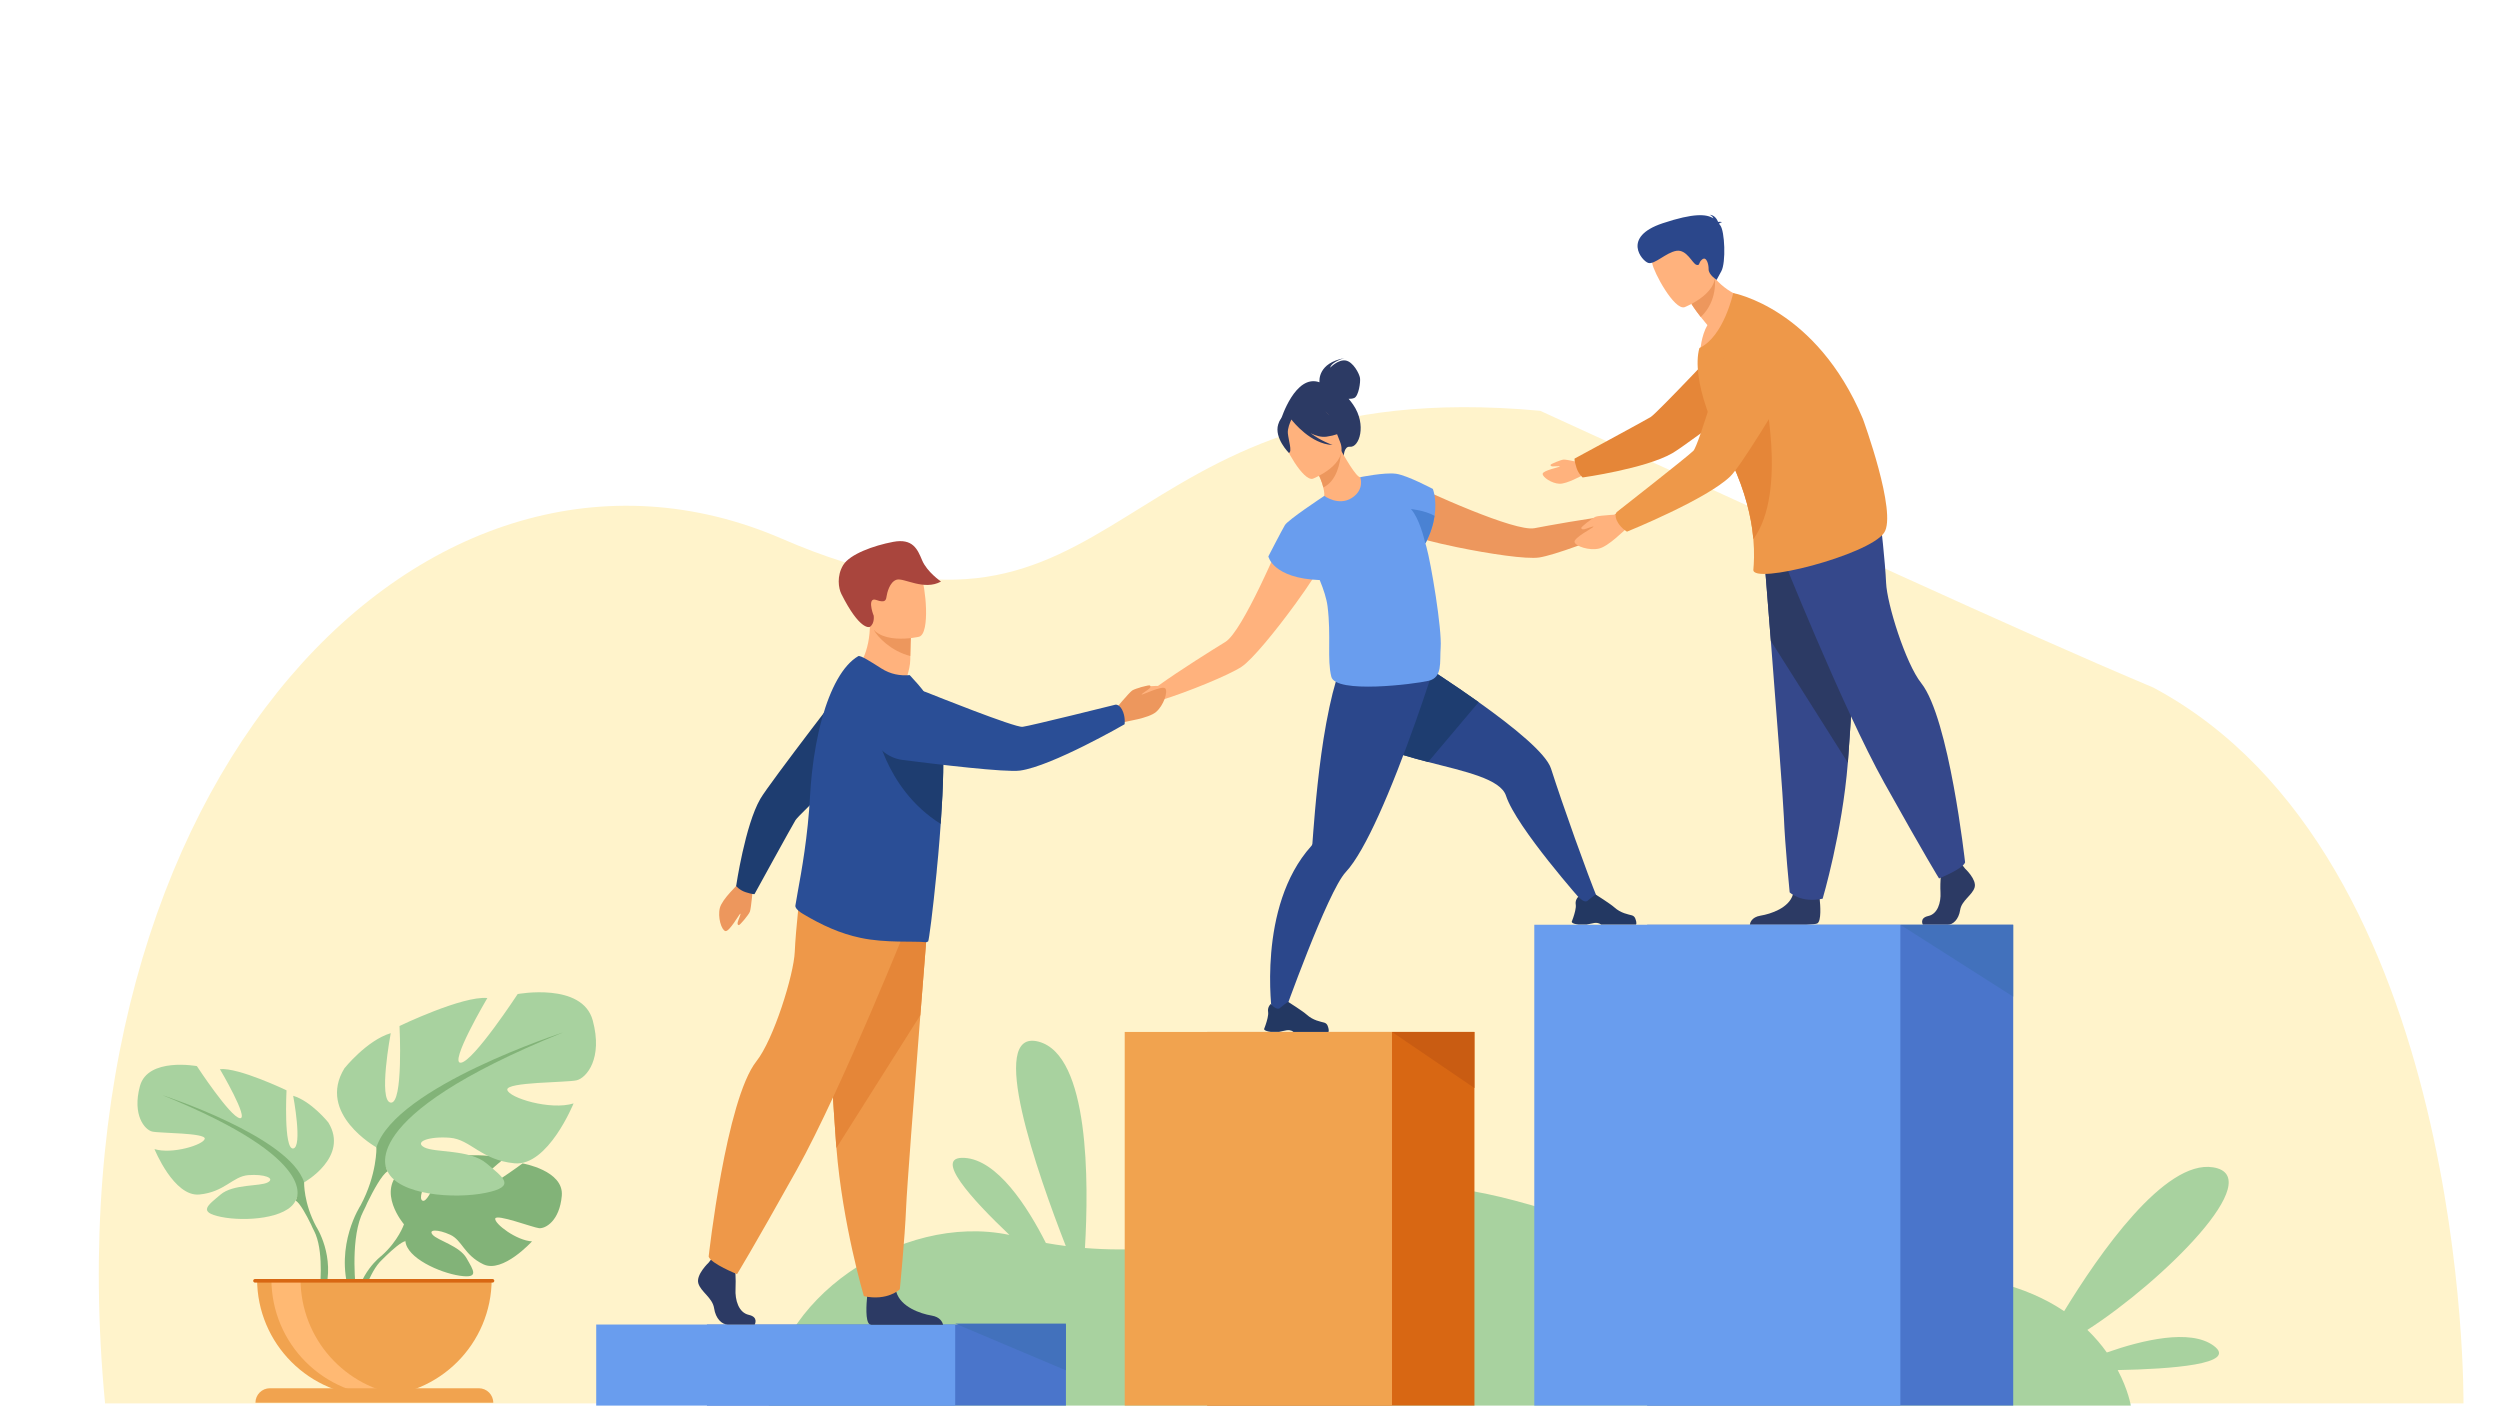 <svg width="550" height="310" viewBox="0 0 550 310" fill="none" xmlns="http://www.w3.org/2000/svg">
<g clip-path="url(#clip0_48_1208)">
<g filter="url(#filter0_f_48_1208)">
<path d="M541.966 308.751H23.115C9.825 169.815 95.036 85.189 172.017 118.52C248.999 151.85 241.766 81.402 338.843 90.375C400.434 118.52 442.701 138.2 473.7 151.252C543.245 188.322 541.966 308.751 541.966 308.751Z" fill="#FFF3CB"/>
</g>
<path d="M486.982 296.045C481.823 292.275 471.282 294.821 463.501 297.543C462.339 295.909 460.93 294.226 459.225 292.581C475.986 281.784 499.135 258.758 486.865 256.809C476.2 255.115 461.806 275.84 454.113 288.457C446.125 283.083 433.885 279.133 415.196 280.503C366.695 284.059 328.805 252.773 300.875 263.208C278.668 271.504 258.317 276.152 238.69 274.564C239.535 260.226 239.718 232.075 228.46 229.155C217.029 226.19 228.241 258.16 234.473 274.124C233.011 273.937 231.552 273.714 230.096 273.454C226.061 265.498 219.412 255.086 212.111 254.73C205.235 254.395 213.721 263.755 222.073 271.685C198.07 266.646 169.599 286.157 169.126 309.226H468.777C468.777 309.226 468.247 305.859 465.895 301.419C477.476 301.192 492.586 300.14 486.982 296.045Z" fill="#A8D29F"/>
<path d="M234.503 291.402H155.526V309.235H234.503V291.402Z" fill="#4A75CB"/>
<path d="M210.142 291.398H131.166V309.232H210.142V291.398Z" fill="#699DEE"/>
<path d="M265.57 309.224H324.377V227.027H265.57V309.224Z" fill="#D86713"/>
<path d="M247.435 309.224H306.242V227.027H247.435V309.224Z" fill="#F1A34F"/>
<path d="M306.242 227.029L324.374 239.371V227.029H306.242Z" fill="#C95C12"/>
<path d="M114.962 255.95C114.962 255.95 105.914 262.678 104.149 262.27C102.385 261.862 110.762 255.007 110.762 255.007C107.61 253.491 97.811 254.441 97.811 254.441C97.811 254.441 94.547 264.967 92.937 264.137C91.328 263.307 96.303 254.965 96.303 254.965C92.792 254.753 88.486 257.36 88.486 257.36C82.591 262.015 88.874 269.344 88.874 269.344C88.874 269.344 87.664 272.968 83.941 276.267C83.941 276.267 78.624 280.199 78.255 287.225L79.22 287.311C79.22 287.311 80.75 280.768 83.53 277.673C83.638 277.561 83.795 277.4 83.989 277.204C84.442 276.785 84.759 276.47 84.972 276.236C86.355 274.907 88.268 273.213 89.189 273.049C89.189 273.049 89.143 272.88 89.149 272.586C89.162 272.734 89.175 272.887 89.189 273.049C89.504 276.754 96.691 279.989 101.112 280.654C105.533 281.319 104.166 279.502 102.643 276.807C101.12 274.113 96.299 272.907 95.199 271.666C94.099 270.425 96.373 270.422 99.037 271.639C101.701 272.855 102.065 276.099 106.339 278.146C110.612 280.192 117.042 273.101 117.042 273.101C113.636 272.928 108.773 269.23 108.949 268.098C109.125 266.967 117.204 270.051 118.585 270.199C119.967 270.347 123.109 268.629 123.595 263.065C124.081 257.502 114.962 255.95 114.962 255.95Z" fill="#82B378"/>
<path d="M66.898 260.128C66.898 260.128 76.892 254.531 72.228 246.936C72.228 246.936 68.497 242.273 64.499 241.073C64.499 241.073 66.631 252.399 64.499 252.666C62.367 252.932 63.034 239.874 63.034 239.874C63.034 239.874 52.507 234.81 48.376 235.21C48.376 235.21 54.905 246.27 52.773 246.003C50.641 245.737 43.313 234.544 43.313 234.544C43.313 234.544 32.52 232.545 30.787 238.941C29.055 245.337 31.853 248.535 33.452 248.935C35.051 249.334 45.312 249.201 45.045 250.534C44.778 251.866 37.849 253.998 33.985 252.799C33.985 252.799 38.249 263.326 43.846 262.793C49.442 262.259 51.174 258.795 54.639 258.529C58.103 258.262 60.635 259.195 58.903 260.128C57.17 261.06 51.307 260.433 48.509 262.812C45.711 265.191 43.446 266.657 48.642 267.722C53.839 268.789 63.166 268.122 65.032 264.125C66.898 260.128 66.898 260.128 66.898 260.128Z" fill="#A8D29F"/>
<path d="M69.571 269.855C66.773 264.658 66.906 260.127 66.906 260.127C63.708 250 35.726 240.939 35.726 240.939C71.303 255.33 65.041 264.125 65.041 264.125C65.999 264.684 67.437 267.351 68.435 269.397C68.577 269.745 68.802 270.227 69.136 270.881C69.272 271.177 69.38 271.419 69.455 271.588C71.287 276.171 70.316 284.086 70.316 284.086L71.427 284.384C73.887 276.408 69.571 269.855 69.571 269.855Z" fill="#82B378"/>
<path d="M82.801 252.413C82.801 252.413 69.627 245.036 75.775 235.024C75.775 235.024 80.693 228.876 85.962 227.296C85.962 227.296 83.152 242.225 85.962 242.577C88.773 242.928 87.894 225.715 87.894 225.715C87.894 225.715 101.77 219.04 107.216 219.567C107.216 219.567 98.609 234.146 101.419 233.794C104.23 233.443 113.89 218.689 113.89 218.689C113.89 218.689 128.117 216.054 130.401 224.485C132.684 232.916 128.996 237.131 126.888 237.659C124.78 238.186 111.255 238.01 111.607 239.766C111.958 241.523 121.092 244.333 126.185 242.752C126.185 242.752 120.565 256.628 113.188 255.926C105.81 255.223 103.527 250.656 98.96 250.305C94.393 249.954 91.056 251.183 93.34 252.413C95.623 253.642 103.352 252.816 107.04 255.951C110.728 259.087 113.715 261.019 106.864 262.424C100.014 263.829 87.719 262.952 85.26 257.682C82.801 252.413 82.801 252.413 82.801 252.413Z" fill="#A8D29F"/>
<path d="M123.917 227.119C123.917 227.119 87.031 239.063 82.816 252.413C82.816 252.413 82.991 258.384 79.303 265.235C79.303 265.235 73.614 273.872 76.857 284.388L78.321 283.994C78.321 283.994 77.041 273.561 79.456 267.52C79.555 267.297 79.698 266.978 79.876 266.588V266.588C80.317 265.726 80.613 265.09 80.8 264.631C82.116 261.934 84.011 258.419 85.275 257.682C85.275 257.682 77.019 246.089 123.917 227.119Z" fill="#82B378"/>
<path d="M82.365 307.185C96.616 307.185 108.169 295.632 108.169 281.38H56.56C56.56 295.632 68.113 307.185 82.365 307.185Z" fill="#F1A34F"/>
<path d="M88.717 306.988C87.668 307.119 86.597 307.185 85.511 307.185C71.26 307.185 59.708 295.632 59.708 281.38H66.118C66.118 294.547 75.978 305.409 88.717 306.988Z" fill="#FFB973"/>
<path d="M105.337 305.414H59.382C57.623 305.414 56.198 306.84 56.198 308.598H108.52C108.52 306.84 107.095 305.414 105.337 305.414Z" fill="#F1A34F"/>
<path d="M108.353 281.38H56.1C55.881 281.38 55.704 281.557 55.704 281.776C55.704 281.995 55.881 282.172 56.1 282.172H108.353C108.572 282.172 108.749 281.995 108.749 281.776C108.749 281.557 108.572 281.38 108.353 281.38Z" fill="#D86713"/>
<path d="M358.715 110.985C357.806 110.847 355.067 113.38 355.067 113.38C349.217 114.056 340.664 115.609 337.586 116.202C335.403 116.622 329.534 114.621 323.8 112.324C316.981 109.59 310.355 106.436 310.355 106.436C306.571 106.244 302.274 113.147 309.948 117.536C311.119 118.206 315.521 119.349 320.588 120.394C320.588 120.394 320.588 120.393 320.589 120.393C327.581 121.834 335.84 123.084 338.651 122.645C341.917 122.134 351.161 118.752 356.66 116.163C356.66 116.163 356.665 116.16 356.674 116.156C356.695 116.146 356.715 116.137 356.735 116.127C357.065 115.973 358.411 115.373 359.309 115.426C360.339 115.487 362.634 113.602 362.704 113.099C362.774 112.595 359.625 111.123 358.715 110.985Z" fill="#ED975D"/>
<path d="M351.561 197.951L348.34 198.605C348.34 198.605 333.601 182.045 331.326 175.076C330.109 171.352 322.328 169.743 314.196 167.641C307.118 165.811 299.774 163.606 296.268 159.304C288.729 150.061 301.002 138.703 301.002 138.703C301.002 138.703 314.05 146.458 325.307 154.47C333.175 160.069 340.168 165.793 341.222 169.083C343.781 177.083 349.208 192.29 351.561 197.951Z" fill="#2B478B"/>
<path d="M347.253 203.408H349.065C349.672 203.313 350.12 203.137 350.743 203.056C351.688 202.932 352.123 203.319 352.209 203.408C352.221 203.42 352.226 203.426 352.226 203.426H359.922C360.116 203.15 359.93 202.51 359.748 202.038C359.625 201.718 359.358 201.475 359.027 201.38C358.211 201.143 356.602 200.933 355.129 199.599C354.3 198.85 351.126 196.844 351.126 196.844L351.11 196.84C351.039 196.842 350.708 196.943 349.264 198.163C348.518 198.792 347.246 197.274 347.246 197.274C347.246 197.274 347.007 197.472 346.829 197.84C346.685 198.131 346.581 198.529 346.664 199.021C346.779 199.715 346.408 201.004 346.112 201.875C345.933 202.404 345.782 202.778 345.782 202.778C345.782 202.778 345.695 203.213 347.253 203.408Z" fill="#233862"/>
<path d="M325.307 154.47L314.196 167.641C307.118 165.811 299.774 163.606 296.268 159.304C288.729 150.061 301.002 138.703 301.002 138.703C301.002 138.703 314.05 146.458 325.307 154.47Z" fill="#1E3D70"/>
<path d="M315.221 147.586C315.221 147.586 314.325 150.411 312.867 154.661C311.023 160.034 308.276 167.685 305.297 174.781C304.643 176.34 303.976 177.873 303.306 179.348C300.829 184.808 298.292 189.488 296.06 191.867C292.047 196.143 282.294 223.633 282.294 223.633L279.863 222.96C279.863 222.96 276.475 199.487 288.478 186.13C288.607 185.987 288.707 185.822 288.721 185.631C288.723 185.629 288.723 185.627 288.723 185.626C288.883 183.648 289.454 174.795 290.697 165.823C291.002 163.621 291.348 161.415 291.737 159.3C291.761 159.164 291.787 159.031 291.811 158.897C293.638 149.12 295.386 144.77 297.643 142.583L314.238 147.307L315.221 147.586Z" fill="#2B478B"/>
<path d="M279.575 227.011H281.387C281.994 226.916 282.442 226.74 283.064 226.659C284.009 226.535 284.445 226.922 284.531 227.011C284.543 227.023 284.548 227.029 284.548 227.029H292.244C292.438 226.753 292.252 226.113 292.07 225.641C291.947 225.321 291.68 225.078 291.349 224.982C290.533 224.746 288.924 224.536 287.451 223.202C286.622 222.453 283.448 220.447 283.448 220.447L283.431 220.443C283.361 220.445 283.03 220.547 281.586 221.766C280.84 222.394 279.568 220.877 279.568 220.877C279.568 220.877 279.329 221.075 279.151 221.443C279.007 221.733 278.903 222.133 278.986 222.625C279.101 223.318 278.73 224.607 278.434 225.478C278.255 226.007 278.103 226.381 278.103 226.381C278.103 226.381 278.017 226.816 279.575 227.011Z" fill="#233862"/>
<path d="M283.143 115.668C283.143 115.668 280.366 122.461 277.165 129.073C274.471 134.632 271.479 140.062 269.582 141.222C266.907 142.856 259.537 147.465 254.757 150.904C254.757 150.904 251.026 150.876 250.447 151.59C249.868 152.304 248.53 155.513 248.92 155.838C249.311 156.162 252.276 156.012 252.997 155.273C253.626 154.629 255.025 154.166 255.372 154.058C255.394 154.051 255.415 154.045 255.437 154.038C255.446 154.036 255.452 154.034 255.452 154.034C261.261 152.247 270.373 148.523 273.131 146.702C275.506 145.135 280.772 138.649 284.971 132.877C284.972 132.877 284.972 132.877 284.972 132.877C288.017 128.693 290.501 124.884 290.916 123.6C293.635 115.19 285.811 112.978 283.143 115.668Z" fill="#FFB27D"/>
<path d="M297.696 89.029C297.366 88.548 297.033 88.124 296.701 87.744C297.112 87.752 297.557 87.712 297.927 87.559C298.901 87.156 299.345 84.062 299.199 83.144C299.053 82.227 297.699 79.573 296.03 79.308C294.36 79.043 292.635 80.897 292.635 80.897C292.943 79.559 295.768 78.787 295.768 78.787C289.949 79.86 290.246 83.741 290.286 84.099C284.96 82.202 281.833 92.231 281.833 92.231L295.63 100.362C295.63 100.362 295.666 98.146 296.982 98.289C299.035 98.512 300.744 93.471 297.696 89.029Z" fill="#2C3A64"/>
<path d="M298.536 110.067C295.371 111.559 291.17 109.41 291.192 109.388C291.464 109.116 291.369 108.304 291.12 107.241C290.871 106.133 290.283 104.618 289.198 102.809C288.972 102.425 288.746 102.04 288.474 101.633L288.836 101.498L294.986 99.033C294.986 99.033 295.981 100.819 297.021 102.447C297.903 103.804 298.83 105.025 299.237 104.98C299.26 104.957 303.33 107.761 298.536 110.067Z" fill="#FFB27D"/>
<path d="M295.006 99.647C294.848 101.841 294.101 105.797 291.139 107.245C290.891 106.137 290.302 104.622 289.217 102.813L295.006 99.647Z" fill="#ED975D"/>
<path d="M288.845 105.312C288.845 105.312 296.852 102.156 294.81 97.2C292.768 92.244 292.426 88.499 287.227 90.304C282.028 92.11 281.82 94.408 282.1 96.228C282.379 98.047 286.709 106.006 288.845 105.312Z" fill="#FFB27D"/>
<path d="M291.834 96.069C295.531 95.547 296.61 94.053 296.61 94.053C296.61 94.053 293.206 93.076 291.205 89.741C291.205 89.741 287.049 88.34 283.97 90.683C283.783 90.926 283.648 91.213 283.58 91.551C282.874 91.32 281.813 91.38 281.201 93.374C280.281 96.371 283.554 99.643 283.554 99.643C284.347 99.419 283.452 96.748 283.327 95.323C283.235 94.274 283.801 92.931 284.106 92.294C284.498 92.803 288.399 97.705 293.161 97.9C293.161 97.9 290.645 97.028 288.355 95.32C289.493 95.879 290.705 96.228 291.834 96.069Z" fill="#2C3A64"/>
<path d="M313.806 120.285C313.739 120.046 313.666 119.798 313.589 119.543C314.778 117.27 315.362 115.222 315.61 113.488C316.153 109.824 315.226 107.563 315.226 107.563C315.226 107.563 309.672 104.618 307.22 104.243C307.209 104.239 307.198 104.235 307.189 104.234C307.16 104.23 307.127 104.227 307.091 104.225C304.615 103.883 299.256 104.978 299.256 104.978C299.256 104.978 300.29 107.73 297.373 109.564C294.456 111.399 291.341 109.095 291.341 109.095C291.247 109.158 291.147 109.228 291.044 109.3L291.044 109.3C291.044 109.3 283.369 114.363 282.681 115.521C281.992 116.678 279.04 122.407 279.04 122.407C279.04 122.407 279.976 127.217 290.343 127.619C291.195 129.686 291.848 131.703 292.06 133.384C292.884 139.914 291.928 145.064 292.888 148.875C293.847 152.686 311.145 150.513 314.278 149.78C317.41 149.047 316.706 145.701 316.947 142.452C317.249 138.369 314.826 123.887 313.806 120.285Z" fill="#699DEE"/>
<path d="M315.611 113.484C315.362 115.224 314.774 117.282 313.576 119.566C313.304 118.368 312.196 113.981 310.41 111.991C310.41 111.991 313.418 112.262 315.611 113.484Z" fill="#4A82D3"/>
<path d="M245.167 156.276C245.167 156.276 248.39 152.37 249.084 151.909C249.777 151.447 252.822 150.638 252.996 150.801C253.169 150.964 253.177 151.2 252.8 151.533C252.423 151.866 250.984 152.706 251.189 152.801C251.394 152.895 255.737 150.733 256.364 151.46C256.99 152.187 256.009 155.189 254.336 156.628C252.662 158.067 247.667 158.681 247.352 158.882C244.688 160.586 245.167 156.276 245.167 156.276Z" fill="#ED975D"/>
<path d="M188.448 147.261C188.448 147.261 193.077 152.754 198.973 150.456C198.973 150.456 200.241 147.389 200.259 145.127C200.261 144.849 200.265 144.579 200.269 144.323C200.301 141.776 200.387 140.347 200.387 140.347C200.387 140.347 200.385 140.347 200.38 140.346C200.112 140.234 191.368 136.644 191.375 136.942C191.525 143.829 188.448 147.261 188.448 147.261Z" fill="#FFB27D"/>
<path d="M192.238 138.588C193.081 140.151 195.975 143.209 200.254 144.326C200.286 141.779 200.372 140.35 200.372 140.35C200.372 140.35 200.37 140.35 200.366 140.349C200.124 140.284 191.987 138.127 192.238 138.588Z" fill="#ED975D"/>
<path d="M202.207 140.082C202.207 140.082 192.373 142.394 191.027 136.248C189.682 130.102 187.507 126.26 193.728 124.524C199.95 122.789 201.688 124.866 202.636 126.808C203.584 128.751 204.73 139.323 202.207 140.082Z" fill="#FFB27D"/>
<path d="M191.357 137.916C191.222 138.002 189.106 138.652 185.099 130.669C184.47 129.416 184.041 126.705 185.508 124.309C186.974 121.914 192.174 120.03 196.493 119.211C200.813 118.391 201.851 120.822 202.868 123.265C203.936 125.829 207.02 127.941 207.02 127.941C203.295 130.022 198.808 127.045 197.253 127.535C195.699 128.024 195.15 130.474 195.033 131.259C194.917 132.045 194.738 132.697 192.783 131.996C190.828 131.294 191.899 134.766 192.212 135.429C192.212 135.429 192.478 137.198 191.357 137.916Z" fill="#A9453D"/>
<path d="M166.038 291.396H160.083C158.835 291.396 157.448 290.129 157.101 287.81C156.753 285.49 154.187 284.225 153.632 282.327C153.076 280.428 155.922 277.756 155.922 277.756L156.397 277.136L156.892 276.491L161.609 277.615C161.609 277.615 161.725 278.753 161.798 280.203C161.849 281.249 161.876 282.46 161.818 283.521C161.679 286.052 162.517 288.778 164.736 289.271C166.956 289.763 166.038 291.396 166.038 291.396Z" fill="#2C3A64"/>
<path d="M207.474 291.454H191.69C191.539 291.424 191.424 291.39 191.355 291.354C190.301 290.811 190.631 286.656 190.758 285.373C190.782 285.135 190.799 284.996 190.799 284.996C190.799 284.996 196.35 280.425 197.113 283.925C197.138 284.034 197.165 284.141 197.195 284.247V284.249C198.159 287.523 202.466 289.01 204.954 289.425C206.854 289.743 207.347 290.884 207.474 291.454Z" fill="#2C3A64"/>
<path d="M204.309 200.176C204.309 200.176 203.466 210.693 202.476 223.335C201.129 240.508 199.509 261.602 199.349 265.598C199.072 272.538 197.961 283.637 197.961 283.637C197.961 283.637 195.326 286.274 190.052 285.163C190.052 285.163 185.352 269.317 184.01 252.553C183.989 252.278 183.968 252.001 183.947 251.724C182.699 234.658 180.757 198.719 180.757 198.719L204.309 200.176Z" fill="#EE9849"/>
<path d="M204.309 200.176C204.309 200.176 203.466 210.693 202.476 223.335L184.01 252.553C183.989 252.278 183.968 252.001 183.947 251.724C182.699 234.658 180.757 198.719 180.757 198.719L204.309 200.176Z" fill="#E58638"/>
<path d="M200.445 201.424C200.445 201.424 185.251 239.512 175.261 257.412C165.27 275.311 162.149 280.307 162.149 280.307C162.149 280.307 156.425 278.017 155.904 276.456C155.904 276.456 159.725 241.9 166.415 233.476C170.196 228.717 174.637 214.433 174.845 209.437C175.053 204.442 176.197 194.556 176.197 194.556L200.445 201.424Z" fill="#EE9849"/>
<path d="M165.657 195.082C165.657 195.082 165.264 199.839 164.976 200.569C164.687 201.3 162.767 203.564 162.544 203.531C162.322 203.499 162.189 203.321 162.301 202.86C162.414 202.399 163.076 200.975 162.866 201.012C162.656 201.049 160.458 205.059 159.582 204.833C158.707 204.608 157.851 201.756 158.371 199.742C158.893 197.728 162.429 194.565 162.564 194.241C163.709 191.489 165.657 195.082 165.657 195.082Z" fill="#ED975D"/>
<path d="M164.043 196.283C165.724 196.823 165.994 196.7 165.994 196.7C165.994 196.7 174.179 181.798 175.008 180.434C175.837 179.07 192.387 163.723 192.387 163.723L188.134 147.863C188.134 147.863 169.311 172.238 167.278 175.736C163.919 181.516 161.951 194.94 161.951 194.94C161.951 194.94 162.722 195.859 164.043 196.283Z" fill="#1E3D70"/>
<path d="M207.504 169.955C207.445 173.212 207.256 176.873 207 180.592C206.985 180.812 206.969 181.033 206.954 181.253C206.79 183.557 206.613 185.866 206.41 188.118C206.329 189.021 206.242 189.913 206.152 190.79L206.137 190.908C206.13 191.236 206.09 191.592 206.054 191.917C205.224 200.35 204.354 207.014 204.193 207.116C204 207.245 203.783 207.309 203.545 207.281C201.334 207.003 194.735 207.505 189.332 206.33C184.773 205.368 180.848 203.545 176.688 201.087C176.136 200.76 174.877 199.896 174.98 199.25C175.081 198.54 175.266 197.514 175.503 196.224C176.322 191.737 177.737 184.021 178.22 174.99C178.313 173.307 178.45 171.646 178.627 170.012C179.091 165.757 179.834 161.715 180.831 158.125C182.683 151.455 185.405 146.347 188.82 144.349C189.266 144.099 191.667 145.627 193.872 147.042C195.908 148.347 198.053 148.708 200.138 148.526L201.973 150.556C204.195 153.139 206.561 156.578 207.207 161.467C207.256 161.828 207.297 162.212 207.332 162.62C207.511 164.611 207.554 167.132 207.504 169.955Z" fill="#2A4E96"/>
<path d="M207.499 169.955C207.44 173.213 207.251 176.874 206.996 180.592C206.98 180.813 206.964 181.034 206.949 181.254C194.315 173.346 192.369 158.876 192.369 158.876C198.584 159.148 203.522 160.577 207.327 162.62C207.506 164.612 207.549 167.133 207.499 169.955Z" fill="#1E3D70"/>
<path d="M247.095 156.668C246.443 154.906 245.43 155.021 245.43 155.021C245.43 155.021 226.646 159.702 224.961 159.903C223.275 160.104 204.733 152.663 204.733 152.663C204.733 152.663 197.435 149.388 194.016 152.378C191.045 154.977 190.91 158.269 191.605 161.034C192.434 164.329 195.222 166.763 198.592 167.192C206.156 168.156 221.249 169.969 224.412 169.529C231.453 168.549 247.406 159.34 247.406 159.34C247.406 159.34 247.606 158.052 247.095 156.668Z" fill="#2A4E96"/>
<path d="M432.317 191.095C432.317 191.095 434.926 193.514 434.417 195.232C433.908 196.951 431.553 198.096 431.235 200.197C430.916 202.297 429.643 203.443 428.498 203.443C427.352 203.443 423.035 203.443 423.035 203.443C423.035 203.443 422.192 201.965 424.229 201.519C426.265 201.074 427.034 198.606 426.906 196.314C426.779 194.023 427.097 190.967 427.097 190.967L431.426 189.949L432.317 191.095Z" fill="#2C3A64"/>
<path d="M399.791 203.16C399.526 203.293 398.596 203.384 397.319 203.446H384.967C385.008 203.078 385.296 201.769 387.316 201.443C389.598 201.072 393.551 199.746 394.432 196.827C394.462 196.734 394.487 196.637 394.508 196.541C395.208 193.422 400.3 197.495 400.3 197.495C400.3 197.495 400.314 197.62 400.336 197.832C400.456 198.979 400.757 202.678 399.791 203.16Z" fill="#2C3A64"/>
<path d="M387.902 119.74C387.902 119.74 388.676 129.389 389.585 140.988C390.82 156.743 392.306 176.097 392.453 179.763C392.707 186.13 393.726 196.313 393.726 196.313C393.726 196.313 396.144 198.733 400.983 197.713C400.983 197.713 405.295 183.175 406.526 167.794C406.545 167.542 406.565 167.288 406.584 167.034C407.73 151.376 409.511 118.404 409.511 118.404L387.902 119.74Z" fill="#35488B"/>
<path d="M387.902 119.74C387.902 119.74 388.676 129.389 389.585 140.988L406.526 167.794C406.545 167.542 406.564 167.288 406.583 167.034C407.729 151.376 409.511 118.404 409.511 118.404L387.902 119.74Z" fill="#2C3A64"/>
<path d="M391.455 120.886C391.455 120.886 405.395 155.83 414.56 172.252C423.726 188.674 426.591 193.257 426.591 193.257C426.591 193.257 431.842 191.157 432.32 189.724C432.32 189.724 428.815 158.021 422.676 150.293C419.208 145.925 415.133 132.82 414.942 128.237C414.751 123.654 413.701 114.584 413.701 114.584L391.455 120.886Z" fill="#35488B"/>
<path d="M348.43 101.929C348.43 101.929 344.649 101.064 344.013 101.108C343.376 101.152 341.15 102.083 341.121 102.263C341.091 102.443 341.197 102.59 341.581 102.616C341.966 102.642 343.232 102.479 343.151 102.633C343.071 102.786 339.424 103.503 339.384 104.237C339.344 104.971 341.342 106.335 343.03 106.426C344.718 106.518 348.037 104.556 348.322 104.532C350.735 104.321 348.43 101.929 348.43 101.929Z" fill="#FFB27D"/>
<path d="M346.821 102.891C346.279 101.164 346.405 100.889 346.405 100.889C346.405 100.889 361.732 92.601 363.135 91.761C364.539 90.921 380.378 74.065 380.378 74.065L396.602 78.53C396.602 78.53 371.496 97.655 367.898 99.714C361.952 103.118 348.183 105.044 348.183 105.044C348.183 105.044 347.246 104.247 346.821 102.891Z" fill="#E58638"/>
<path d="M385.292 65.872C385.292 65.872 379.604 75.879 374.045 77.185C374.045 77.185 374.277 73.824 375.63 71.524C375.076 70.87 374.589 70.27 374.168 69.732C372.768 67.939 372.103 66.841 372.103 66.841L373.99 61.769L375.27 58.328C375.885 59.444 376.563 60.396 377.27 61.21C380.914 65.399 385.292 65.872 385.292 65.872Z" fill="#FFB27D"/>
<path d="M377.271 61.214C377.271 61.214 377.949 66.229 374.168 69.737C372.769 67.943 372.104 66.846 372.104 66.846L373.99 61.773C376.013 61.157 377.271 61.214 377.271 61.214Z" fill="#ED975D"/>
<path d="M370.606 67.582C370.606 67.582 379.105 64.269 376.96 59.009C374.815 53.749 374.467 49.779 368.951 51.671C363.435 53.564 363.206 55.998 363.494 57.928C363.783 59.858 368.34 68.308 370.606 67.582Z" fill="#FFB27D"/>
<path d="M414.493 117.225C411.064 122.154 385.434 128.739 385.738 125.327C385.854 124.022 386.011 121.72 385.734 118.599C385.67 117.868 385.58 117.093 385.462 116.274C384.811 111.791 383.264 106.027 379.814 99.356C379.555 98.855 379.286 98.352 379.007 97.842C377.587 95.259 376.376 92.527 375.453 89.857C373.677 84.726 372.962 79.816 373.857 76.606C373.861 76.59 373.866 76.576 373.872 76.561C379.229 74.083 381.305 64.476 381.305 64.476C381.305 64.476 399.584 67.757 409.823 92.121C409.823 92.121 417.475 112.936 414.493 117.225Z" fill="#EE9849"/>
<path d="M385.749 118.596C385.684 117.865 385.594 117.091 385.476 116.271C384.825 111.789 383.278 106.024 379.828 99.353C380.42 95.763 381.238 92.776 382.136 91.433C385.781 85.969 387.905 85.115 387.905 85.115C387.905 85.115 393.372 108.171 385.749 118.596Z" fill="#E58638"/>
<path d="M356.934 113.114C356.934 113.114 351.877 113.379 351.093 113.662C350.31 113.944 347.848 115.909 347.875 116.146C347.902 116.383 348.087 116.53 348.579 116.425C349.071 116.32 350.603 115.663 350.557 115.885C350.511 116.106 346.189 118.309 346.4 119.245C346.612 120.181 349.608 121.18 351.76 120.691C353.913 120.203 357.379 116.554 357.728 116.421C360.682 115.294 356.934 113.114 356.934 113.114Z" fill="#FFB27D"/>
<path d="M355.976 115.03C354.963 113.394 355.694 112.647 355.694 112.647C355.694 112.647 371.314 100.417 372.538 99.181C373.763 97.946 379.434 78.273 379.434 78.273C379.434 78.273 381.386 70.311 385.957 69.433C389.93 68.67 392.675 70.635 394.472 72.939C396.612 75.684 396.823 79.471 395.046 82.465C391.057 89.185 383.012 102.525 380.663 104.804C375.434 109.876 357.939 116.965 357.939 116.965C357.939 116.965 356.772 116.315 355.976 115.03Z" fill="#EE9849"/>
<path d="M378.191 49.236C378.251 49.119 378.424 48.993 378.846 48.864C378.846 48.864 378.45 48.731 377.99 48.832C377.752 48.25 377.172 47.258 376.084 47.251C376.084 47.251 376.707 47.413 376.938 48.038C375.447 47.093 372.684 46.819 365.787 49.116C356.696 52.144 361.238 57.421 362.616 57.844C363.994 58.267 366.53 55.552 368.811 55.181C371.092 54.811 372.326 57.988 373.196 58.252C374.066 58.515 373.571 57.792 374.482 57.068C375.393 56.344 375.916 58.048 375.896 59.244C375.876 60.441 377.652 61.575 377.652 61.575C377.652 61.575 377.652 61.575 378.694 59.664C379.735 57.754 379.452 50.819 378.456 49.571C378.369 49.46 378.281 49.348 378.191 49.236Z" fill="#2B478B"/>
<path d="M234.498 291.19V301.478L210.146 291.19H234.498Z" fill="#4271BC"/>
<path d="M442.906 203.444H362.37V309.225H442.906V203.444Z" fill="#4A75CB"/>
<path d="M418.082 203.445H337.544V309.225H418.082V203.445Z" fill="#699DEE"/>
<path d="M442.894 203.445V219.262L418.063 203.445H442.894Z" fill="#4271BC"/>
</g>
<defs>
<filter id="filter0_f_48_1208" x="1.735" y="69.578" width="560.232" height="259.173" filterUnits="userSpaceOnUse" color-interpolation-filters="sRGB">
<feFlood flood-opacity="0" result="BackgroundImageFix"/>
<feBlend mode="normal" in="SourceGraphic" in2="BackgroundImageFix" result="shape"/>
<feGaussianBlur stdDeviation="10" result="effect1_foregroundBlur_48_1208"/>
</filter>
<clipPath id="clip0_48_1208">
<rect width="550" height="309.966" fill="white"/>
</clipPath>
</defs>
</svg>
